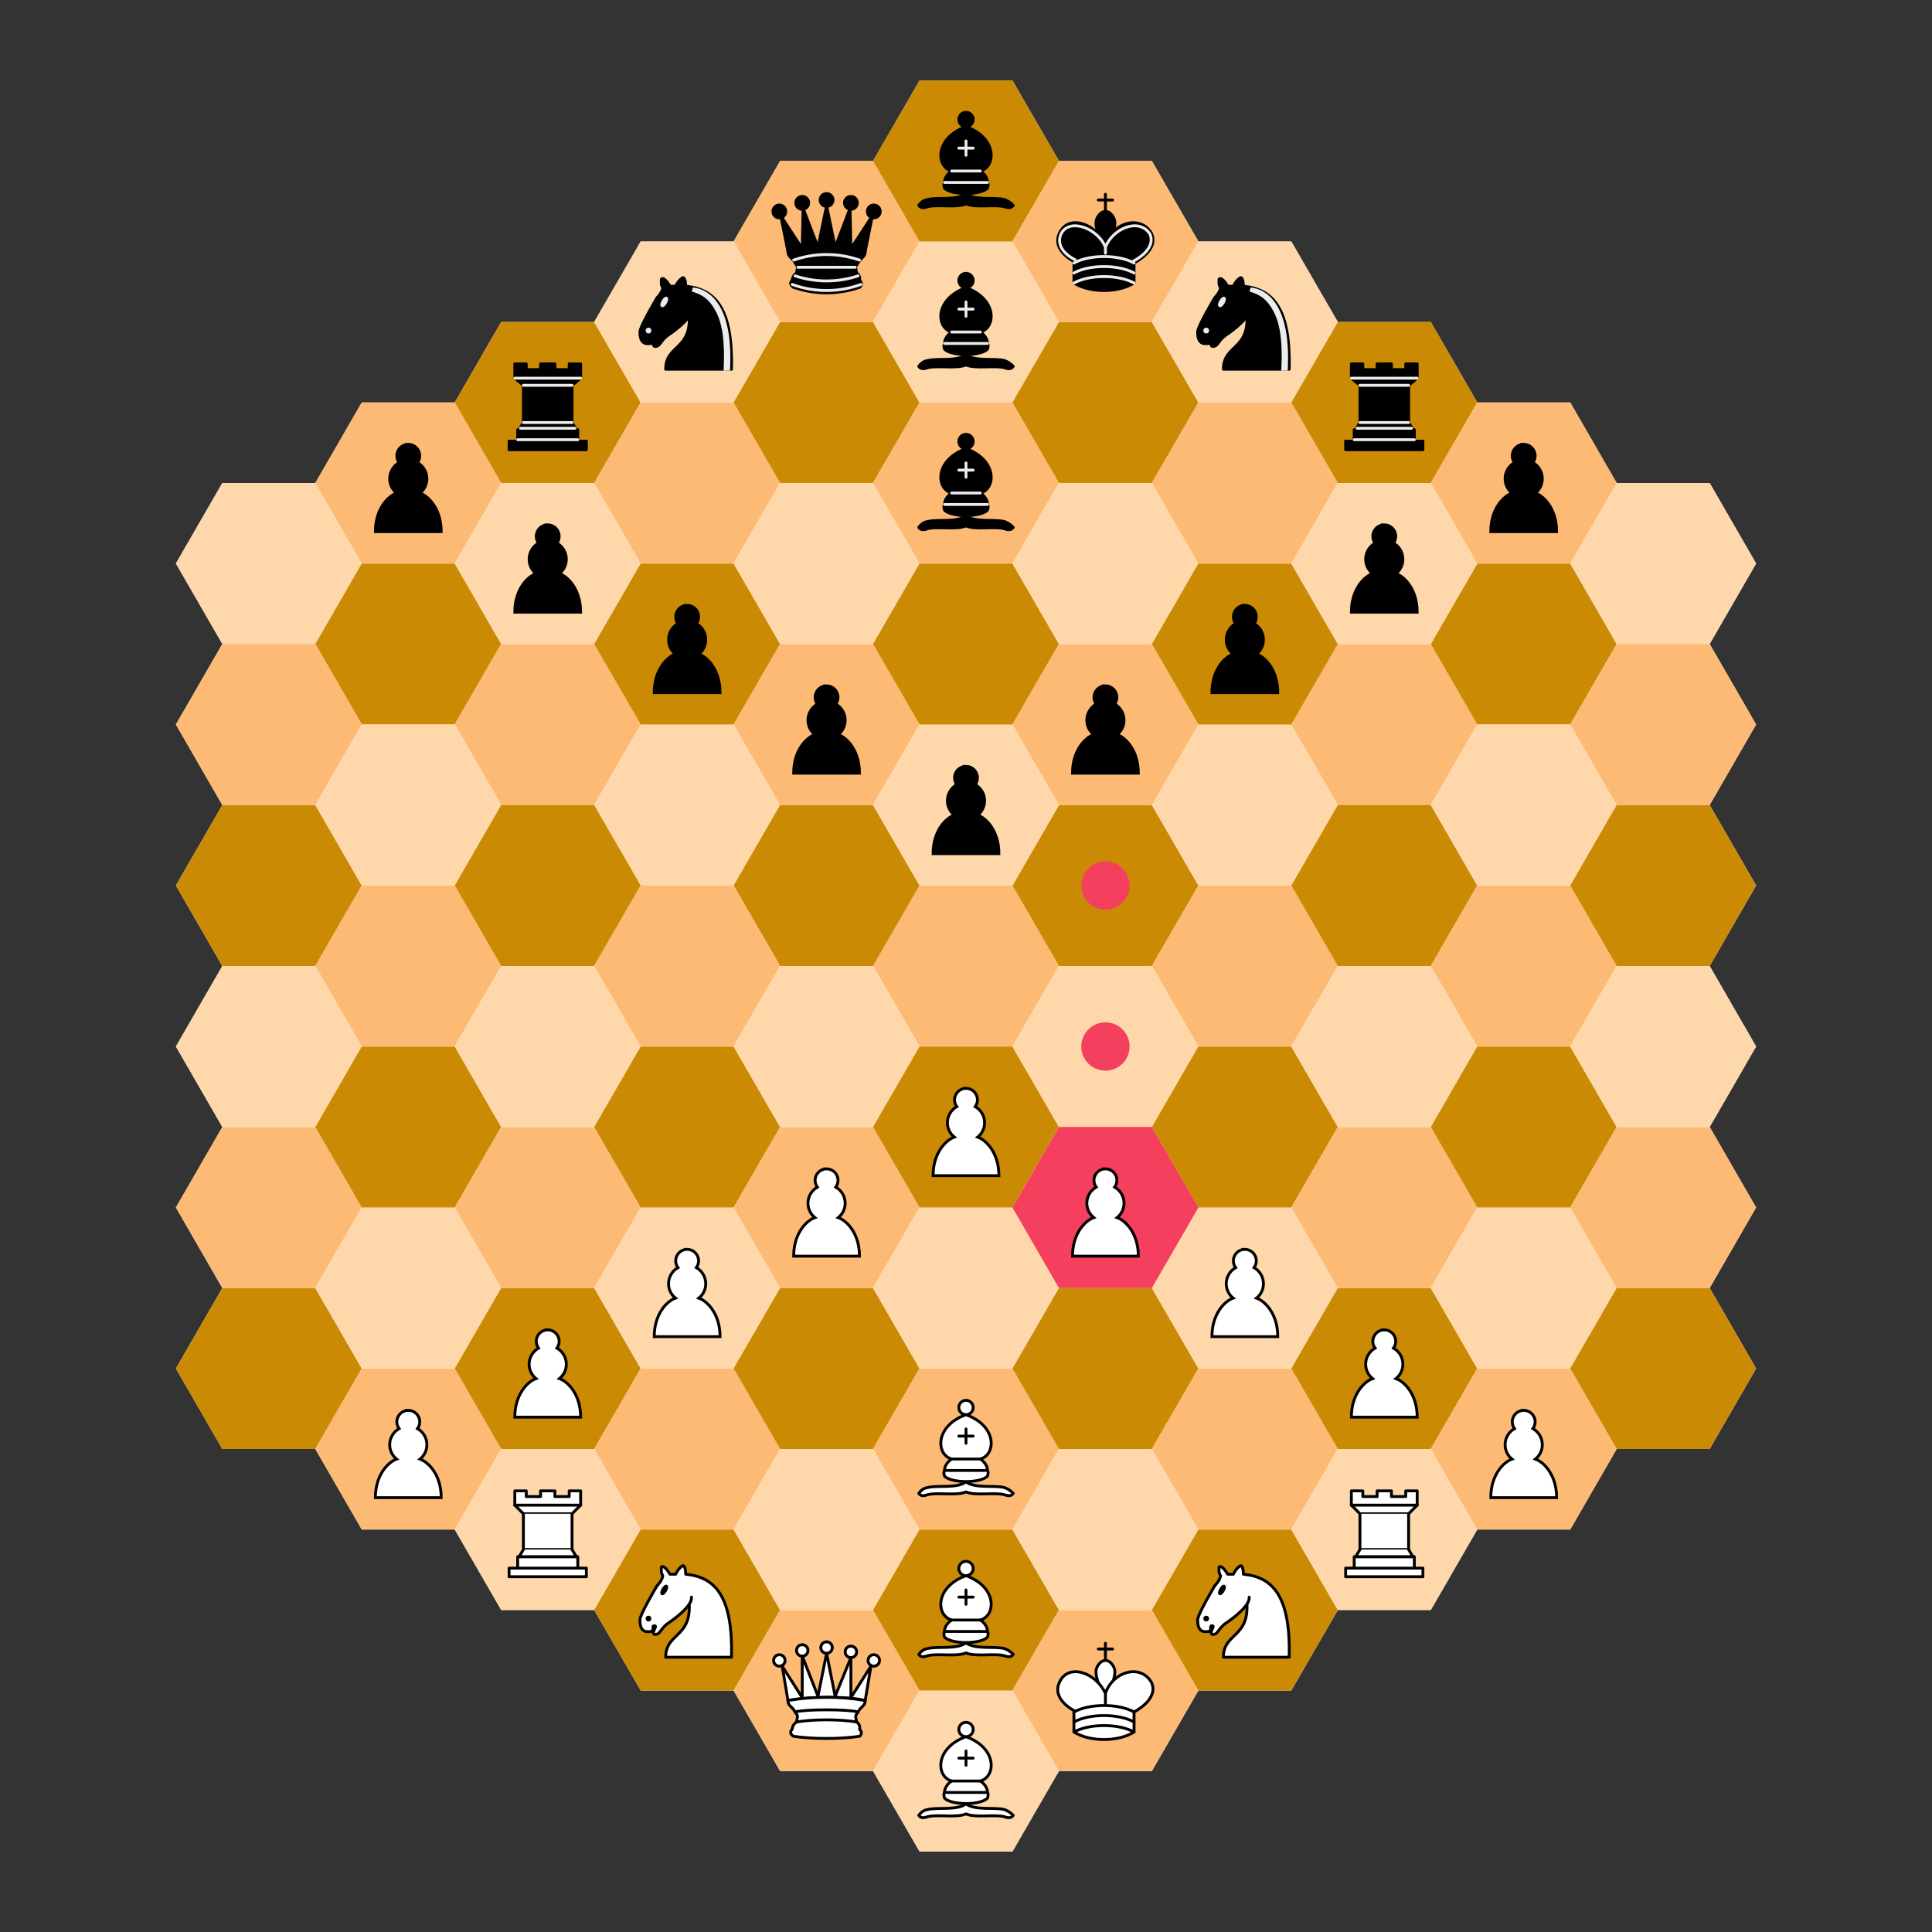 <svg data-hexboard="" viewBox="0 0 24 24" xmlns="http://www.w3.org/2000/svg">
  <rect x="0" y="0" width="24" height="24" fill="#333333" stroke="none"/>
  <g data-background="">
    <path
      d="M 11.423 1 L 12.577 1 13.155 2 13.155 2 14.309 2 14.887 3 14.887 3 16.041 3 16.619 4 16.619 4 17.774 4 18.351 5 18.351 5 19.506 5 20.083 6 20.083 6 21.238 6 21.815 7 21.238 8 21.238 8 21.815 9 21.238 10 21.238 10 21.815 11 21.238 12 21.238 12 21.815 13 21.238 14 21.238 14 21.815 15 21.238 16 21.238 16 21.815 17 21.238 18 20.083 18 19.506 19 18.351 19 17.774 18 18.351 19 17.774 20 16.619 20 16.619 20 16.041 21 14.887 21 14.887 21 14.309 22 13.155 22 13.155 22 12.577 23 11.423 23 10.845 22 9.691 22 9.113 21 9.113 21 7.959 21 7.381 20 7.381 20 6.226 20 5.649 19 5.649 19 4.494 19 3.917 18 3.917 18 2.762 18 2.185 17 2.762 16 2.762 16 2.185 15 2.762 14 2.762 14 2.185 13 2.762 12 2.762 12 2.185 11 2.762 10 2.762 10 2.185 9 2.762 8 2.762 8 2.185 7 2.762 6 3.917 6 4.494 5 5.649 5 5.649 5 6.226 4 7.381 4 7.381 4 7.959 3 9.113 3 9.113 3 9.691 2 10.845 2 Z"
      fill="#fff"
    ></path>
  </g>

  <g data-hexagons="">
    <path d="M 12.577 11 L 13.155 12 12.577 13 11.423 13 10.845 12 11.423 11 Z" fill="#fdba74"></path>
    <path d="M 3.917 6 L 4.494 7 3.917 8 2.762 8 2.185 7 2.762 6 Z" fill="#fed7aa"></path>
    <path d="M 5.649 7 L 6.226 8 5.649 9 4.494 9 3.917 8 4.494 7 Z" fill="#ca8a04"></path>
    <path d="M 7.381 8 L 7.959 9 7.381 10 6.226 10 5.649 9 6.226 8 Z" fill="#fdba74"></path>
    <path d="M 9.113 9 L 9.691 10 9.113 11 7.959 11 7.381 10 7.959 9 Z" fill="#fed7aa"></path>
    <path d="M 10.845 10 L 11.423 11 10.845 12 9.691 12 9.113 11 9.691 10 Z" fill="#ca8a04"></path>
    <path d="M 14.309 10 L 14.887 11 14.309 12 13.155 12 12.577 11 13.155 10 Z" fill="#ca8a04"></path>
    <path d="M 16.041 9 L 16.619 10 16.041 11 14.887 11 14.309 10 14.887 9 Z" fill="#fed7aa"></path>
    <path d="M 17.774 8 L 18.351 9 17.774 10 16.619 10 16.041 9 16.619 8 Z" fill="#fdba74"></path>
    <path d="M 19.506 7 L 20.083 8 19.506 9 18.351 9 17.774 8 18.351 7 Z" fill="#ca8a04"></path>
    <path d="M 21.238 6 L 21.815 7 21.238 8 20.083 8 19.506 7 20.083 6 Z" fill="#fed7aa"></path>
    <path d="M 3.917 16 L 4.494 17 3.917 18 2.762 18 2.185 17 2.762 16 Z" fill="#ca8a04"></path>
    <path d="M 3.917 14 L 4.494 15 3.917 16 2.762 16 2.185 15 2.762 14 Z" fill="#fdba74"></path>
    <path d="M 3.917 12 L 4.494 13 3.917 14 2.762 14 2.185 13 2.762 12 Z" fill="#fed7aa"></path>
    <path d="M 3.917 10 L 4.494 11 3.917 12 2.762 12 2.185 11 2.762 10 Z" fill="#ca8a04"></path>
    <path d="M 3.917 8 L 4.494 9 3.917 10 2.762 10 2.185 9 2.762 8 Z" fill="#fdba74"></path>
    <path d="M 5.649 17 L 6.226 18 5.649 19 4.494 19 3.917 18 4.494 17 Z" fill="#fdba74"></path>
    <path d="M 5.649 15 L 6.226 16 5.649 17 4.494 17 3.917 16 4.494 15 Z" fill="#fed7aa"></path>
    <path d="M 5.649 13 L 6.226 14 5.649 15 4.494 15 3.917 14 4.494 13 Z" fill="#ca8a04"></path>
    <path d="M 5.649 11 L 6.226 12 5.649 13 4.494 13 3.917 12 4.494 11 Z" fill="#fdba74"></path>
    <path d="M 5.649 9 L 6.226 10 5.649 11 4.494 11 3.917 10 4.494 9 Z" fill="#fed7aa"></path>
    <path d="M 5.649 5 L 6.226 6 5.649 7 4.494 7 3.917 6 4.494 5 Z" fill="#fdba74"></path>
    <path d="M 7.381 18 L 7.959 19 7.381 20 6.226 20 5.649 19 6.226 18 Z" fill="#fed7aa"></path>
    <path d="M 7.381 16 L 7.959 17 7.381 18 6.226 18 5.649 17 6.226 16 Z" fill="#ca8a04"></path>
    <path d="M 7.381 14 L 7.959 15 7.381 16 6.226 16 5.649 15 6.226 14 Z" fill="#fdba74"></path>
    <path d="M 7.381 12 L 7.959 13 7.381 14 6.226 14 5.649 13 6.226 12 Z" fill="#fed7aa"></path>
    <path d="M 7.381 10 L 7.959 11 7.381 12 6.226 12 5.649 11 6.226 10 Z" fill="#ca8a04"></path>
    <path d="M 7.381 6 L 7.959 7 7.381 8 6.226 8 5.649 7 6.226 6 Z" fill="#fed7aa"></path>
    <path d="M 7.381 4 L 7.959 5 7.381 6 6.226 6 5.649 5 6.226 4 Z" fill="#ca8a04"></path>
    <path d="M 9.113 19 L 9.691 20 9.113 21 7.959 21 7.381 20 7.959 19 Z" fill="#ca8a04"></path>
    <path d="M 9.113 17 L 9.691 18 9.113 19 7.959 19 7.381 18 7.959 17 Z" fill="#fdba74"></path>
    <path d="M 9.113 15 L 9.691 16 9.113 17 7.959 17 7.381 16 7.959 15 Z" fill="#fed7aa"></path>
    <path d="M 9.113 13 L 9.691 14 9.113 15 7.959 15 7.381 14 7.959 13 Z" fill="#ca8a04"></path>
    <path d="M 9.113 11 L 9.691 12 9.113 13 7.959 13 7.381 12 7.959 11 Z" fill="#fdba74"></path>
    <path d="M 9.113 7 L 9.691 8 9.113 9 7.959 9 7.381 8 7.959 7 Z" fill="#ca8a04"></path>
    <path d="M 9.113 5 L 9.691 6 9.113 7 7.959 7 7.381 6 7.959 5 Z" fill="#fdba74"></path>
    <path d="M 9.113 3 L 9.691 4 9.113 5 7.959 5 7.381 4 7.959 3 Z" fill="#fed7aa"></path>
    <path d="M 10.845 20 L 11.423 21 10.845 22 9.691 22 9.113 21 9.691 20 Z" fill="#fdba74"></path>
    <path d="M 10.845 18 L 11.423 19 10.845 20 9.691 20 9.113 19 9.691 18 Z" fill="#fed7aa"></path>
    <path d="M 10.845 16 L 11.423 17 10.845 18 9.691 18 9.113 17 9.691 16 Z" fill="#ca8a04"></path>
    <path d="M 10.845 14 L 11.423 15 10.845 16 9.691 16 9.113 15 9.691 14 Z" fill="#fdba74"></path>
    <path d="M 10.845 12 L 11.423 13 10.845 14 9.691 14 9.113 13 9.691 12 Z" fill="#fed7aa"></path>
    <path d="M 10.845 8 L 11.423 9 10.845 10 9.691 10 9.113 9 9.691 8 Z" fill="#fdba74"></path>
    <path d="M 10.845 6 L 11.423 7 10.845 8 9.691 8 9.113 7 9.691 6 Z" fill="#fed7aa"></path>
    <path d="M 10.845 4 L 11.423 5 10.845 6 9.691 6 9.113 5 9.691 4 Z" fill="#ca8a04"></path>
    <path d="M 10.845 2 L 11.423 3 10.845 4 9.691 4 9.113 3 9.691 2 Z" fill="#fdba74"></path>
    <path d="M 12.577 21 L 13.155 22 12.577 23 11.423 23 10.845 22 11.423 21 Z" fill="#fed7aa"></path>
    <path d="M 12.577 19 L 13.155 20 12.577 21 11.423 21 10.845 20 11.423 19 Z" fill="#ca8a04"></path>
    <path d="M 12.577 17 L 13.155 18 12.577 19 11.423 19 10.845 18 11.423 17 Z" fill="#fdba74"></path>
    <path d="M 12.577 15 L 13.155 16 12.577 17 11.423 17 10.845 16 11.423 15 Z" fill="#fed7aa"></path>
    <path d="M 12.577 13 L 13.155 14 12.577 15 11.423 15 10.845 14 11.423 13 Z" fill="#ca8a04"></path>
    <path d="M 12.577 9 L 13.155 10 12.577 11 11.423 11 10.845 10 11.423 9 Z" fill="#fed7aa"></path>
    <path d="M 12.577 7 L 13.155 8 12.577 9 11.423 9 10.845 8 11.423 7 Z" fill="#ca8a04"></path>
    <path d="M 12.577 5 L 13.155 6 12.577 7 11.423 7 10.845 6 11.423 5 Z" fill="#fdba74"></path>
    <path d="M 12.577 3 L 13.155 4 12.577 5 11.423 5 10.845 4 11.423 3 Z" fill="#fed7aa"></path>
    <path d="M 12.577 1 L 13.155 2 12.577 3 11.423 3 10.845 2 11.423 1 Z" fill="#ca8a04"></path>
    <path d="M 14.309 20 L 14.887 21 14.309 22 13.155 22 12.577 21 13.155 20 Z" fill="#fdba74"></path>
    <path d="M 14.309 18 L 14.887 19 14.309 20 13.155 20 12.577 19 13.155 18 Z" fill="#fed7aa"></path>
    <path d="M 14.309 16 L 14.887 17 14.309 18 13.155 18 12.577 17 13.155 16 Z" fill="#ca8a04"></path>
    <path d="M 14.309 14 L 14.887 15 14.309 16 13.155 16 12.577 15 13.155 14 Z" fill="#fdba74"></path>
    <path d="M 14.309 12 L 14.887 13 14.309 14 13.155 14 12.577 13 13.155 12 Z" fill="#fed7aa"></path>
    <path d="M 14.309 8 L 14.887 9 14.309 10 13.155 10 12.577 9 13.155 8 Z" fill="#fdba74"></path>
    <path d="M 14.309 6 L 14.887 7 14.309 8 13.155 8 12.577 7 13.155 6 Z" fill="#fed7aa"></path>
    <path d="M 14.309 4 L 14.887 5 14.309 6 13.155 6 12.577 5 13.155 4 Z" fill="#ca8a04"></path>
    <path d="M 14.309 2 L 14.887 3 14.309 4 13.155 4 12.577 3 13.155 2 Z" fill="#fdba74"></path>
    <path d="M 16.041 19 L 16.619 20 16.041 21 14.887 21 14.309 20 14.887 19 Z" fill="#ca8a04"></path>
    <path d="M 16.041 17 L 16.619 18 16.041 19 14.887 19 14.309 18 14.887 17 Z" fill="#fdba74"></path>
    <path d="M 16.041 15 L 16.619 16 16.041 17 14.887 17 14.309 16 14.887 15 Z" fill="#fed7aa"></path>
    <path d="M 16.041 13 L 16.619 14 16.041 15 14.887 15 14.309 14 14.887 13 Z" fill="#ca8a04"></path>
    <path d="M 16.041 11 L 16.619 12 16.041 13 14.887 13 14.309 12 14.887 11 Z" fill="#fdba74"></path>
    <path d="M 16.041 7 L 16.619 8 16.041 9 14.887 9 14.309 8 14.887 7 Z" fill="#ca8a04"></path>
    <path d="M 16.041 5 L 16.619 6 16.041 7 14.887 7 14.309 6 14.887 5 Z" fill="#fdba74"></path>
    <path d="M 16.041 3 L 16.619 4 16.041 5 14.887 5 14.309 4 14.887 3 Z" fill="#fed7aa"></path>
    <path d="M 17.774 18 L 18.351 19 17.774 20 16.619 20 16.041 19 16.619 18 Z" fill="#fed7aa"></path>
    <path d="M 17.774 16 L 18.351 17 17.774 18 16.619 18 16.041 17 16.619 16 Z" fill="#ca8a04"></path>
    <path d="M 17.774 14 L 18.351 15 17.774 16 16.619 16 16.041 15 16.619 14 Z" fill="#fdba74"></path>
    <path d="M 17.774 12 L 18.351 13 17.774 14 16.619 14 16.041 13 16.619 12 Z" fill="#fed7aa"></path>
    <path d="M 17.774 10 L 18.351 11 17.774 12 16.619 12 16.041 11 16.619 10 Z" fill="#ca8a04"></path>
    <path d="M 17.774 6 L 18.351 7 17.774 8 16.619 8 16.041 7 16.619 6 Z" fill="#fed7aa"></path>
    <path d="M 17.774 4 L 18.351 5 17.774 6 16.619 6 16.041 5 16.619 4 Z" fill="#ca8a04"></path>
    <path d="M 19.506 17 L 20.083 18 19.506 19 18.351 19 17.774 18 18.351 17 Z" fill="#fdba74"></path>
    <path d="M 19.506 15 L 20.083 16 19.506 17 18.351 17 17.774 16 18.351 15 Z" fill="#fed7aa"></path>
    <path d="M 19.506 13 L 20.083 14 19.506 15 18.351 15 17.774 14 18.351 13 Z" fill="#ca8a04"></path>
    <path d="M 19.506 11 L 20.083 12 19.506 13 18.351 13 17.774 12 18.351 11 Z" fill="#fdba74"></path>
    <path d="M 19.506 9 L 20.083 10 19.506 11 18.351 11 17.774 10 18.351 9 Z" fill="#fed7aa"></path>
    <path d="M 19.506 5 L 20.083 6 19.506 7 18.351 7 17.774 6 18.351 5 Z" fill="#fdba74"></path>
    <path d="M 21.238 16 L 21.815 17 21.238 18 20.083 18 19.506 17 20.083 16 Z" fill="#ca8a04"></path>
    <path d="M 21.238 14 L 21.815 15 21.238 16 20.083 16 19.506 15 20.083 14 Z" fill="#fdba74"></path>
    <path d="M 21.238 12 L 21.815 13 21.238 14 20.083 14 19.506 13 20.083 12 Z" fill="#fed7aa"></path>
    <path d="M 21.238 10 L 21.815 11 21.238 12 20.083 12 19.506 11 20.083 10 Z" fill="#ca8a04"></path>
    <path d="M 21.238 8 L 21.815 9 21.238 10 20.083 10 19.506 9 20.083 8 Z" fill="#fdba74"></path>
  </g>

  <g data-highlights="">
    <path d="M 14.309 14 L 14.887 15 14.309 16 13.155 16 12.577 15 13.155 14 Z" fill="#f43f5e"></path>
  </g>

  <g data-pieces="">
    <svg height="1.6" width="1.6" data-piece="b" viewBox="0 0 45 45" xmlns="http://www.w3.org/2000/svg" data-piece-position="f11" x="11.2" y="1.2">
      <g fill-rule="evenodd" fill="none" stroke-linecap="round" stroke-linejoin="round" stroke-width="1" stroke="#000">
        <g fill="#000" stroke-linecap="butt">
          <path d="M9 36c3.39-.97 10.11.43 13.5-2 3.39 2.43 10.11 1.03 13.5 2 0 0 1.65.54 3 2-.68.97-1.65.99-3 .5-3.39-.97-10.11.46-13.5-1-3.39 1.46-10.11.03-13.5 1-1.354.49-2.323.47-3-.5 1.354-1.94 3-2 3-2z"></path>
          <path d="M15 32c2.5 2.5 12.5 2.5 15 0 .5-1.5 0-2 0-2 0-2.5-2.5-4-2.5-4 5.5-1.5 6-11.5-5-15.5-11 4-10.5 14-5 15.5 0 0-2.5 1.5-2.5 4 0 0-.5.5 0 2z"></path>
          <path d="M25 8a2.5 2.5 0 1 1-5 0 2.5 2.5 0 1 1 5 0z"></path>
        </g>
        <path d="M17.5 26h10M15 30h15m-7.5-14.5v5M20 18h5" stroke="#ececec" stroke-linejoin="miter"></path>
      </g>
    </svg>
    <svg height="1.6" width="1.6" data-piece="q" viewBox="0 0 45 45" xmlns="http://www.w3.org/2000/svg" data-piece-position="e10" x="9.468" y="2.2">
      <g fill-rule="evenodd" stroke-linecap="round" stroke-linejoin="round" stroke-width="1" stroke="#000">
        <g stroke="none">
          <circle cx="6" cy="12" r="2.75"></circle>
          <circle cx="14" cy="9" r="2.75"></circle>
          <circle cx="22.5" cy="8" r="2.75"></circle>
          <circle cx="31" cy="9" r="2.75"></circle>
          <circle cx="39" cy="12" r="2.75"></circle>
        </g>
        <path d="M9 26c8.5-1.5 21-1.5 27 0l2.5-12.5L31 25l-.3-14.1-5.2 13.6-3-14.5-3 14.5-5.2-13.6L14 25 6.5 13.5 9 26z" stroke-linecap="butt"></path>
        <path d="M9 26c0 2 1.5 2 2.5 4 1 1.5 1 1 .5 3.5-1.5 1-1.5 2.5-1.5 2.5-1.5 1.5.5 2.5.5 2.5 6.5 1 16.5 1 23 0 0 0 1.5-1 0-2.5 0 0 .5-1.5-1-2.5-.5-2.5-.5-2 .5-3.5 1-2 2.5-2 2.5-4-8.5-1.5-18.5-1.5-27 0z" stroke-linecap="butt"></path>
        <path d="M11 38.5a35 35 1 0 0 23 0" fill="none" stroke-linecap="butt"></path>
        <path d="M11 29a35 35 1 0 1 23 0m-21.5 2.5h20m-21 3a35 35 1 0 0 22 0m-23 3a35 35 1 0 0 24 0" fill="none" stroke="#ececec"></path>
      </g>
    </svg>
    <svg height="1.6" width="1.6" data-piece="b" viewBox="0 0 45 45" xmlns="http://www.w3.org/2000/svg" data-piece-position="f10" x="11.2" y="3.2">
      <g fill-rule="evenodd" fill="none" stroke-linecap="round" stroke-linejoin="round" stroke-width="1" stroke="#000">
        <g fill="#000" stroke-linecap="butt">
          <path d="M9 36c3.39-.97 10.11.43 13.5-2 3.39 2.43 10.11 1.03 13.5 2 0 0 1.65.54 3 2-.68.97-1.65.99-3 .5-3.39-.97-10.11.46-13.5-1-3.39 1.46-10.11.03-13.5 1-1.354.49-2.323.47-3-.5 1.354-1.94 3-2 3-2z"></path>
          <path d="M15 32c2.5 2.5 12.5 2.5 15 0 .5-1.5 0-2 0-2 0-2.5-2.5-4-2.5-4 5.5-1.5 6-11.5-5-15.5-11 4-10.5 14-5 15.5 0 0-2.5 1.5-2.5 4 0 0-.5.5 0 2z"></path>
          <path d="M25 8a2.5 2.5 0 1 1-5 0 2.5 2.5 0 1 1 5 0z"></path>
        </g>
        <path d="M17.5 26h10M15 30h15m-7.5-14.5v5M20 18h5" stroke="#ececec" stroke-linejoin="miter"></path>
      </g>
    </svg>
    <svg height="1.6" width="1.6" data-piece="k" viewBox="0 0 45 45" xmlns="http://www.w3.org/2000/svg" data-piece-position="g10" x="12.932" y="2.2">
      <g fill-rule="evenodd" fill="none" stroke-linecap="round" stroke-linejoin="round" stroke-width="1" stroke="#000">
        <path d="M22.5 11.63V6" stroke-linejoin="miter"></path>
        <path d="M22.5 25s4.5-7.5 3-10.5c0 0-1-2.5-3-2.5s-3 2.5-3 2.5c-1.5 3 3 10.5 3 10.5" fill="#000" stroke-linecap="butt" stroke-linejoin="miter"></path>
        <path d="M11.5 37c5.5 3.5 15.5 3.5 21 0v-7s9-4.5 6-10.5c-4-6.5-13.5-3.5-16 4V27v-3.5c-3.5-7.5-13-10.5-16-4-3 6 5 10 5 10V37z" fill="#000"></path>
        <path d="M20 8h5" stroke-linejoin="miter"></path>
        <path d="M32 29.5s8.5-4 6.03-9.65C34.15 14 25 18 22.5 24.5l.01 2.1-.01-2.1C20 18 9.906 14 6.997 19.85c-2.497 5.65 4.853 9 4.853 9" stroke="#ececec"></path>
        <path d="M11.5 30c5.5-3 15.5-3 21 0m-21 3.5c5.5-3 15.5-3 21 0m-21 3.5c5.5-3 15.5-3 21 0" stroke="#ececec"></path>
      </g>
    </svg>
    <svg height="1.6" width="1.6" data-piece="n" viewBox="0 0 45 45" xmlns="http://www.w3.org/2000/svg" data-piece-position="d9" x="7.736" y="3.2">
      <g fill-rule="evenodd" fill="none" stroke-linecap="round" stroke-linejoin="round" stroke-width="1" stroke="#000">
        <path d="M22 10c10.5 1 16.5 8 16 29H15c0-9 10-6.5 8-21" fill="#000"></path>
        <path d="M24 18c.38 2.91-5.55 7.37-8 9-3 2-2.82 4.34-5 4-1.042-.94 1.41-3.04 0-3-1 0 .19 1.23-1 2-1 0-4.003 1-4-4 0-2 6-12 6-12s1.89-1.9 2-3.5c-.73-.994-.5-2-.5-3 1-1 3 2.5 3 2.5h2s.78-1.992 2.5-3c1 0 1 3 1 3" fill="#000"></path>
        <path d="M9.5 25.5a.5.5 0 1 1-1 0 .5.5 0 1 1 1 0zm5.433-9.75a.5 1.5 30 1 1-.866-.5.5 1.5 30 1 1 .866.5z" fill="#ececec" stroke="#ececec"></path>
        <path d="M24.55 10.4l-.45 1.45.5.15c3.15 1 5.65 2.49 7.9 6.75S35.75 29.06 35.25 39l-.05.5h2.25l.05-.5c.5-10.06-.88-16.85-3.25-21.34-2.37-4.49-5.79-6.64-9.19-7.16l-.51-.1z" fill="#ececec" stroke="none"></path>
      </g>
    </svg>
    <svg height="1.6" width="1.6" data-piece="b" viewBox="0 0 45 45" xmlns="http://www.w3.org/2000/svg" data-piece-position="f9" x="11.2" y="5.2">
      <g fill-rule="evenodd" fill="none" stroke-linecap="round" stroke-linejoin="round" stroke-width="1" stroke="#000">
        <g fill="#000" stroke-linecap="butt">
          <path d="M9 36c3.39-.97 10.11.43 13.5-2 3.39 2.43 10.11 1.03 13.5 2 0 0 1.65.54 3 2-.68.97-1.65.99-3 .5-3.39-.97-10.11.46-13.5-1-3.39 1.46-10.11.03-13.5 1-1.354.49-2.323.47-3-.5 1.354-1.94 3-2 3-2z"></path>
          <path d="M15 32c2.5 2.5 12.5 2.5 15 0 .5-1.5 0-2 0-2 0-2.5-2.5-4-2.5-4 5.5-1.5 6-11.5-5-15.5-11 4-10.5 14-5 15.5 0 0-2.5 1.5-2.5 4 0 0-.5.5 0 2z"></path>
          <path d="M25 8a2.5 2.5 0 1 1-5 0 2.5 2.5 0 1 1 5 0z"></path>
        </g>
        <path d="M17.5 26h10M15 30h15m-7.5-14.5v5M20 18h5" stroke="#ececec" stroke-linejoin="miter"></path>
      </g>
    </svg>
    <svg height="1.6" width="1.6" data-piece="n" viewBox="0 0 45 45" xmlns="http://www.w3.org/2000/svg" data-piece-position="h9" x="14.664" y="3.2">
      <g fill-rule="evenodd" fill="none" stroke-linecap="round" stroke-linejoin="round" stroke-width="1" stroke="#000">
        <path d="M22 10c10.5 1 16.5 8 16 29H15c0-9 10-6.5 8-21" fill="#000"></path>
        <path d="M24 18c.38 2.91-5.55 7.37-8 9-3 2-2.82 4.34-5 4-1.042-.94 1.41-3.04 0-3-1 0 .19 1.23-1 2-1 0-4.003 1-4-4 0-2 6-12 6-12s1.89-1.9 2-3.5c-.73-.994-.5-2-.5-3 1-1 3 2.5 3 2.5h2s.78-1.992 2.5-3c1 0 1 3 1 3" fill="#000"></path>
        <path d="M9.5 25.5a.5.5 0 1 1-1 0 .5.5 0 1 1 1 0zm5.433-9.75a.5 1.5 30 1 1-.866-.5.5 1.5 30 1 1 .866.5z" fill="#ececec" stroke="#ececec"></path>
        <path d="M24.55 10.4l-.45 1.45.5.15c3.15 1 5.65 2.49 7.9 6.75S35.75 29.06 35.25 39l-.05.5h2.25l.05-.5c.5-10.06-.88-16.85-3.25-21.34-2.37-4.49-5.79-6.64-9.19-7.16l-.51-.1z" fill="#ececec" stroke="none"></path>
      </g>
    </svg>
    <svg height="1.6" width="1.6" data-piece="r" viewBox="0 0 45 45" xmlns="http://www.w3.org/2000/svg" data-piece-position="c8" x="6.004" y="4.2">
      <g fill-rule="evenodd" stroke-linecap="round" stroke-linejoin="round" stroke-width="1" stroke="#000">
        <path d="M9 39h27v-3H9v3zm3.5-7l1.5-2.5h17l1.5 2.5h-20zm-.5 4v-4h21v4H12z" stroke-linecap="butt"></path>
        <path d="M14 29.5v-13h17v13H14z" stroke-linecap="butt" stroke-linejoin="miter"></path>
        <path d="M14 16.5L11 14h23l-3 2.5H14zM11 14V9h4v2h5V9h5v2h5V9h4v5H11z" stroke-linecap="butt"></path>
        <path d="M12 35.5h21m-20-4h19m-18-2h17m-17-13h17M11 14h23" fill="none" stroke="#ececec" stroke-width="1" stroke-linejoin="miter"></path>
      </g>
    </svg>
    <svg height="1.6" width="1.6" data-piece="r" viewBox="0 0 45 45" xmlns="http://www.w3.org/2000/svg" data-piece-position="i8" x="16.396" y="4.2">
      <g fill-rule="evenodd" stroke-linecap="round" stroke-linejoin="round" stroke-width="1" stroke="#000">
        <path d="M9 39h27v-3H9v3zm3.5-7l1.5-2.5h17l1.5 2.5h-20zm-.5 4v-4h21v4H12z" stroke-linecap="butt"></path>
        <path d="M14 29.5v-13h17v13H14z" stroke-linecap="butt" stroke-linejoin="miter"></path>
        <path d="M14 16.5L11 14h23l-3 2.5H14zM11 14V9h4v2h5V9h5v2h5V9h4v5H11z" stroke-linecap="butt"></path>
        <path d="M12 35.5h21m-20-4h19m-18-2h17m-17-13h17M11 14h23" fill="none" stroke="#ececec" stroke-width="1" stroke-linejoin="miter"></path>
      </g>
    </svg>
    <svg height="1.6" width="1.6" data-piece="p" viewBox="0 0 45 45" xmlns="http://www.w3.org/2000/svg" data-piece-position="b7" x="4.272" y="5.2">
      <path
        d="M22.5 9c-2.21 0-4 1.79-4 4 0 .89.29 1.71.78 2.38C17.33 16.5 16 18.59 16 21c0 2.03.94 3.84 2.41 5.03-3 1.06-7.41 5.55-7.41 13.47h23c0-7.92-4.41-12.41-7.41-13.47 1.47-1.19 2.41-3 2.41-5.03 0-2.41-1.33-4.5-3.28-5.62.49-.67.78-1.49.78-2.38 0-2.21-1.79-4-4-4z"
        stroke-linecap="round"
        stroke-width="1"
        stroke="#000"
      ></path>
    </svg>
    <svg height="1.6" width="1.6" data-piece="p" viewBox="0 0 45 45" xmlns="http://www.w3.org/2000/svg" data-piece-position="c7" x="6.004" y="6.2">
      <path
        d="M22.5 9c-2.21 0-4 1.79-4 4 0 .89.29 1.71.78 2.38C17.33 16.5 16 18.59 16 21c0 2.03.94 3.84 2.41 5.03-3 1.06-7.41 5.55-7.41 13.47h23c0-7.92-4.41-12.41-7.41-13.47 1.47-1.19 2.41-3 2.41-5.03 0-2.41-1.33-4.5-3.28-5.62.49-.67.78-1.49.78-2.38 0-2.21-1.79-4-4-4z"
        stroke-linecap="round"
        stroke-width="1"
        stroke="#000"
      ></path>
    </svg>
    <svg height="1.6" width="1.6" data-piece="p" viewBox="0 0 45 45" xmlns="http://www.w3.org/2000/svg" data-piece-position="d7" x="7.736" y="7.2">
      <path
        d="M22.5 9c-2.21 0-4 1.79-4 4 0 .89.29 1.71.78 2.38C17.33 16.5 16 18.59 16 21c0 2.03.94 3.84 2.41 5.03-3 1.06-7.41 5.55-7.41 13.47h23c0-7.92-4.41-12.41-7.41-13.47 1.47-1.19 2.41-3 2.41-5.03 0-2.41-1.33-4.5-3.28-5.62.49-.67.78-1.49.78-2.38 0-2.21-1.79-4-4-4z"
        stroke-linecap="round"
        stroke-width="1"
        stroke="#000"
      ></path>
    </svg>
    <svg height="1.6" width="1.6" data-piece="p" viewBox="0 0 45 45" xmlns="http://www.w3.org/2000/svg" data-piece-position="e7" x="9.468" y="8.2">
      <path
        d="M22.5 9c-2.21 0-4 1.79-4 4 0 .89.29 1.71.78 2.38C17.33 16.5 16 18.59 16 21c0 2.03.94 3.84 2.41 5.03-3 1.06-7.41 5.55-7.41 13.47h23c0-7.92-4.41-12.41-7.41-13.47 1.47-1.19 2.41-3 2.41-5.03 0-2.41-1.33-4.5-3.28-5.62.49-.67.78-1.49.78-2.38 0-2.21-1.79-4-4-4z"
        stroke-linecap="round"
        stroke-width="1"
        stroke="#000"
      ></path>
    </svg>
    <svg height="1.6" width="1.6" data-piece="p" viewBox="0 0 45 45" xmlns="http://www.w3.org/2000/svg" data-piece-position="f7" x="11.2" y="9.2">
      <path
        d="M22.5 9c-2.21 0-4 1.79-4 4 0 .89.29 1.71.78 2.38C17.33 16.5 16 18.59 16 21c0 2.03.94 3.84 2.41 5.03-3 1.06-7.41 5.55-7.41 13.47h23c0-7.92-4.41-12.41-7.41-13.47 1.47-1.19 2.41-3 2.41-5.03 0-2.41-1.33-4.5-3.28-5.62.49-.67.78-1.49.78-2.38 0-2.21-1.79-4-4-4z"
        stroke-linecap="round"
        stroke-width="1"
        stroke="#000"
      ></path>
    </svg>
    <svg height="1.6" width="1.6" data-piece="p" viewBox="0 0 45 45" xmlns="http://www.w3.org/2000/svg" data-piece-position="g7" x="12.932" y="8.2">
      <path
        d="M22.5 9c-2.21 0-4 1.79-4 4 0 .89.29 1.71.78 2.38C17.33 16.5 16 18.59 16 21c0 2.03.94 3.84 2.41 5.03-3 1.06-7.41 5.55-7.41 13.47h23c0-7.92-4.41-12.41-7.41-13.47 1.47-1.19 2.41-3 2.41-5.03 0-2.41-1.33-4.5-3.28-5.62.49-.67.78-1.49.78-2.38 0-2.21-1.79-4-4-4z"
        stroke-linecap="round"
        stroke-width="1"
        stroke="#000"
      ></path>
    </svg>
    <svg height="1.6" width="1.6" data-piece="p" viewBox="0 0 45 45" xmlns="http://www.w3.org/2000/svg" data-piece-position="h7" x="14.664" y="7.2">
      <path
        d="M22.5 9c-2.21 0-4 1.79-4 4 0 .89.29 1.71.78 2.38C17.33 16.5 16 18.59 16 21c0 2.03.94 3.84 2.41 5.03-3 1.06-7.41 5.55-7.41 13.47h23c0-7.92-4.41-12.41-7.41-13.47 1.47-1.19 2.41-3 2.41-5.03 0-2.41-1.33-4.5-3.28-5.62.49-.67.78-1.49.78-2.38 0-2.21-1.79-4-4-4z"
        stroke-linecap="round"
        stroke-width="1"
        stroke="#000"
      ></path>
    </svg>
    <svg height="1.6" width="1.6" data-piece="p" viewBox="0 0 45 45" xmlns="http://www.w3.org/2000/svg" data-piece-position="i7" x="16.396" y="6.2">
      <path
        d="M22.5 9c-2.21 0-4 1.79-4 4 0 .89.29 1.71.78 2.38C17.33 16.5 16 18.59 16 21c0 2.03.94 3.84 2.41 5.03-3 1.06-7.41 5.55-7.41 13.47h23c0-7.92-4.41-12.41-7.41-13.47 1.47-1.19 2.41-3 2.41-5.03 0-2.41-1.33-4.5-3.28-5.62.49-.67.78-1.49.78-2.38 0-2.21-1.79-4-4-4z"
        stroke-linecap="round"
        stroke-width="1"
        stroke="#000"
      ></path>
    </svg>
    <svg height="1.6" width="1.6" data-piece="p" viewBox="0 0 45 45" xmlns="http://www.w3.org/2000/svg" data-piece-position="k7" x="18.128" y="5.2">
      <path
        d="M22.5 9c-2.21 0-4 1.79-4 4 0 .89.29 1.71.78 2.38C17.33 16.5 16 18.59 16 21c0 2.03.94 3.84 2.41 5.03-3 1.06-7.41 5.55-7.41 13.47h23c0-7.92-4.41-12.41-7.41-13.47 1.47-1.19 2.41-3 2.41-5.03 0-2.41-1.33-4.5-3.28-5.62.49-.67.78-1.49.78-2.38 0-2.21-1.79-4-4-4z"
        stroke-linecap="round"
        stroke-width="1"
        stroke="#000"
      ></path>
    </svg>
    <svg height="1.6" width="1.6" data-piece="P" viewBox="0 0 45 45" xmlns="http://www.w3.org/2000/svg" data-piece-position="f5" x="11.2" y="13.2">
      <path
        d="M22.5 9c-2.21 0-4 1.79-4 4 0 .89.29 1.71.78 2.38C17.33 16.5 16 18.59 16 21c0 2.03.94 3.84 2.41 5.03-3 1.06-7.41 5.55-7.41 13.47h23c0-7.92-4.41-12.41-7.41-13.47 1.47-1.19 2.41-3 2.41-5.03 0-2.41-1.33-4.5-3.28-5.62.49-.67.78-1.49.78-2.38 0-2.21-1.79-4-4-4z"
        fill="#fff"
        stroke-linecap="round"
        stroke-width="1"
        stroke="#000"
      ></path>
    </svg>
    <svg height="1.6" width="1.6" data-piece="P" viewBox="0 0 45 45" xmlns="http://www.w3.org/2000/svg" data-piece-position="e4" x="9.468" y="14.2">
      <path
        d="M22.5 9c-2.21 0-4 1.79-4 4 0 .89.29 1.71.78 2.38C17.33 16.5 16 18.59 16 21c0 2.03.94 3.84 2.41 5.03-3 1.06-7.41 5.55-7.41 13.47h23c0-7.92-4.41-12.41-7.41-13.47 1.47-1.19 2.41-3 2.41-5.03 0-2.41-1.33-4.5-3.28-5.62.49-.67.78-1.49.78-2.38 0-2.21-1.79-4-4-4z"
        fill="#fff"
        stroke-linecap="round"
        stroke-width="1"
        stroke="#000"
      ></path>
    </svg>
    <svg height="1.6" width="1.6" data-piece="P" viewBox="0 0 45 45" xmlns="http://www.w3.org/2000/svg" data-piece-position="g4" x="12.932" y="14.2">
      <path
        d="M22.5 9c-2.21 0-4 1.79-4 4 0 .89.29 1.71.78 2.38C17.33 16.5 16 18.59 16 21c0 2.03.94 3.84 2.41 5.03-3 1.06-7.41 5.55-7.41 13.47h23c0-7.92-4.41-12.41-7.41-13.47 1.47-1.19 2.41-3 2.41-5.03 0-2.41-1.33-4.5-3.28-5.62.49-.67.78-1.49.78-2.38 0-2.21-1.79-4-4-4z"
        fill="#fff"
        stroke-linecap="round"
        stroke-width="1"
        stroke="#000"
      ></path>
    </svg>
    <svg height="1.6" width="1.6" data-piece="P" viewBox="0 0 45 45" xmlns="http://www.w3.org/2000/svg" data-piece-position="d3" x="7.736" y="15.2">
      <path
        d="M22.5 9c-2.21 0-4 1.79-4 4 0 .89.29 1.71.78 2.38C17.33 16.5 16 18.59 16 21c0 2.03.94 3.84 2.41 5.03-3 1.06-7.41 5.55-7.41 13.47h23c0-7.92-4.41-12.41-7.41-13.47 1.47-1.19 2.41-3 2.41-5.03 0-2.41-1.33-4.5-3.28-5.62.49-.67.78-1.49.78-2.38 0-2.21-1.79-4-4-4z"
        fill="#fff"
        stroke-linecap="round"
        stroke-width="1"
        stroke="#000"
      ></path>
    </svg>
    <svg height="1.6" width="1.6" data-piece="B" viewBox="0 0 45 45" xmlns="http://www.w3.org/2000/svg" data-piece-position="f3" x="11.2" y="17.2">
      <g fill-rule="evenodd" fill="none" stroke-linecap="round" stroke-linejoin="round" stroke-width="1" stroke="#000">
        <g fill="#fff" stroke-linecap="butt">
          <path d="M9 36c3.39-.97 10.11.43 13.5-2 3.39 2.43 10.11 1.03 13.5 2 0 0 1.65.54 3 2-.68.97-1.65.99-3 .5-3.39-.97-10.11.46-13.5-1-3.39 1.46-10.11.03-13.5 1-1.354.49-2.323.47-3-.5 1.354-1.94 3-2 3-2z"></path>
          <path d="M15 32c2.5 2.5 12.5 2.5 15 0 .5-1.5 0-2 0-2 0-2.5-2.5-4-2.5-4 5.5-1.5 6-11.5-5-15.5-11 4-10.5 14-5 15.5 0 0-2.5 1.5-2.5 4 0 0-.5.5 0 2z"></path>
          <path d="M25 8a2.5 2.5 0 1 1-5 0 2.5 2.5 0 1 1 5 0z"></path>
        </g>
        <path d="M17.5 26h10M15 30h15m-7.5-14.5v5M20 18h5" stroke-linejoin="miter"></path>
      </g>
    </svg>
    <svg height="1.6" width="1.6" data-piece="P" viewBox="0 0 45 45" xmlns="http://www.w3.org/2000/svg" data-piece-position="h3" x="14.664" y="15.2">
      <path
        d="M22.5 9c-2.21 0-4 1.79-4 4 0 .89.29 1.71.78 2.38C17.33 16.5 16 18.59 16 21c0 2.03.94 3.84 2.41 5.03-3 1.06-7.41 5.55-7.41 13.47h23c0-7.92-4.41-12.41-7.41-13.47 1.47-1.19 2.41-3 2.41-5.03 0-2.41-1.33-4.5-3.28-5.62.49-.67.78-1.49.78-2.38 0-2.21-1.79-4-4-4z"
        fill="#fff"
        stroke-linecap="round"
        stroke-width="1"
        stroke="#000"
      ></path>
    </svg>
    <svg height="1.6" width="1.6" data-piece="P" viewBox="0 0 45 45" xmlns="http://www.w3.org/2000/svg" data-piece-position="c2" x="6.004" y="16.2">
      <path
        d="M22.5 9c-2.21 0-4 1.79-4 4 0 .89.29 1.71.78 2.38C17.33 16.5 16 18.59 16 21c0 2.03.94 3.84 2.41 5.03-3 1.06-7.41 5.55-7.41 13.47h23c0-7.92-4.41-12.41-7.41-13.47 1.47-1.19 2.41-3 2.41-5.03 0-2.41-1.33-4.5-3.28-5.62.49-.67.78-1.49.78-2.38 0-2.21-1.79-4-4-4z"
        fill="#fff"
        stroke-linecap="round"
        stroke-width="1"
        stroke="#000"
      ></path>
    </svg>
    <svg height="1.6" width="1.6" data-piece="B" viewBox="0 0 45 45" xmlns="http://www.w3.org/2000/svg" data-piece-position="f2" x="11.2" y="19.2">
      <g fill-rule="evenodd" fill="none" stroke-linecap="round" stroke-linejoin="round" stroke-width="1" stroke="#000">
        <g fill="#fff" stroke-linecap="butt">
          <path d="M9 36c3.39-.97 10.11.43 13.5-2 3.39 2.43 10.11 1.03 13.5 2 0 0 1.65.54 3 2-.68.97-1.65.99-3 .5-3.39-.97-10.11.46-13.5-1-3.39 1.46-10.11.03-13.5 1-1.354.49-2.323.47-3-.5 1.354-1.94 3-2 3-2z"></path>
          <path d="M15 32c2.5 2.5 12.5 2.5 15 0 .5-1.5 0-2 0-2 0-2.5-2.5-4-2.5-4 5.5-1.5 6-11.5-5-15.5-11 4-10.5 14-5 15.5 0 0-2.5 1.5-2.5 4 0 0-.5.5 0 2z"></path>
          <path d="M25 8a2.5 2.5 0 1 1-5 0 2.5 2.5 0 1 1 5 0z"></path>
        </g>
        <path d="M17.5 26h10M15 30h15m-7.5-14.5v5M20 18h5" stroke-linejoin="miter"></path>
      </g>
    </svg>
    <svg height="1.6" width="1.6" data-piece="P" viewBox="0 0 45 45" xmlns="http://www.w3.org/2000/svg" data-piece-position="i2" x="16.396" y="16.2">
      <path
        d="M22.5 9c-2.21 0-4 1.79-4 4 0 .89.29 1.71.78 2.38C17.33 16.5 16 18.59 16 21c0 2.03.94 3.84 2.41 5.03-3 1.06-7.41 5.55-7.41 13.47h23c0-7.92-4.41-12.41-7.41-13.47 1.47-1.19 2.41-3 2.41-5.03 0-2.41-1.33-4.5-3.28-5.62.49-.67.78-1.49.78-2.38 0-2.21-1.79-4-4-4z"
        fill="#fff"
        stroke-linecap="round"
        stroke-width="1"
        stroke="#000"
      ></path>
    </svg>
    <svg height="1.6" width="1.6" data-piece="P" viewBox="0 0 45 45" xmlns="http://www.w3.org/2000/svg" data-piece-position="b1" x="4.272" y="17.2">
      <path
        d="M22.5 9c-2.21 0-4 1.79-4 4 0 .89.29 1.71.78 2.38C17.33 16.5 16 18.59 16 21c0 2.03.94 3.84 2.41 5.03-3 1.06-7.41 5.55-7.41 13.47h23c0-7.92-4.41-12.41-7.41-13.47 1.47-1.19 2.41-3 2.41-5.03 0-2.41-1.33-4.5-3.28-5.62.49-.67.78-1.49.78-2.38 0-2.21-1.79-4-4-4z"
        fill="#fff"
        stroke-linecap="round"
        stroke-width="1"
        stroke="#000"
      ></path>
    </svg>
    <svg height="1.6" width="1.6" data-piece="R" viewBox="0 0 45 45" xmlns="http://www.w3.org/2000/svg" data-piece-position="c1" x="6.004" y="18.2">
      <g fill-rule="evenodd" fill="#fff" stroke-linecap="round" stroke-linejoin="round" stroke-width="1" stroke="#000">
        <path d="M9 39h27v-3H9v3zm3-3v-4h21v4H12zm-1-22V9h4v2h5V9h5v2h5V9h4v5" stroke-linecap="butt"></path>
        <path d="M34 14l-3 3H14l-3-3"></path>
        <path d="M31 17v12.5H14V17" stroke-linecap="butt" stroke-linejoin="miter"></path>
        <path d="M31 29.5l1.5 2.5h-20l1.5-2.5"></path>
        <path d="M11 14h23" fill="none" stroke-linejoin="miter"></path>
      </g>
    </svg>
    <svg height="1.6" width="1.6" data-piece="N" viewBox="0 0 45 45" xmlns="http://www.w3.org/2000/svg" data-piece-position="d1" x="7.736" y="19.2">
      <g fill-rule="evenodd" fill="none" stroke-linecap="round" stroke-linejoin="round" stroke-width="1" stroke="#000">
        <path d="M22 10c10.5 1 16.5 8 16 29H15c0-9 10-6.5 8-21" fill="#fff"></path>
        <path d="M24 18c.38 2.91-5.55 7.37-8 9-3 2-2.82 4.34-5 4-1.042-.94 1.41-3.04 0-3-1 0 .19 1.23-1 2-1 0-4.003 1-4-4 0-2 6-12 6-12s1.89-1.9 2-3.5c-.73-.994-.5-2-.5-3 1-1 3 2.5 3 2.5h2s.78-1.992 2.5-3c1 0 1 3 1 3" fill="#fff"></path>
        <path d="M9.5 25.5a.5.5 0 1 1-1 0 .5.5 0 1 1 1 0zm5.433-9.75a.5 1.5 30 1 1-.866-.5.5 1.5 30 1 1 .866.5z" fill="#000"></path>
      </g>
    </svg>
    <svg height="1.6" width="1.6" data-piece="Q" viewBox="0 0 45 45" xmlns="http://www.w3.org/2000/svg" data-piece-position="e1" x="9.468" y="20.2">
      <g fill-rule="evenodd" fill="#fff" stroke-linecap="round" stroke-linejoin="round" stroke-width="1" stroke="#000">
        <path d="M8 12a2 2 0 1 1-4 0 2 2 0 1 1 4 0zm16.5-4.5a2 2 0 1 1-4 0 2 2 0 1 1 4 0zM41 12a2 2 0 1 1-4 0 2 2 0 1 1 4 0zM16 8.5a2 2 0 1 1-4 0 2 2 0 1 1 4 0zM33 9a2 2 0 1 1-4 0 2 2 0 1 1 4 0z"></path>
        <path d="M9 26c8.5-1.5 21-1.5 27 0l2-12-7 11V11l-5.5 13.5-3-15-3 15-5.5-14V25L7 14l2 12z" stroke-linecap="butt"></path>
        <path d="M9 26c0 2 1.5 2 2.5 4 1 1.5 1 1 .5 3.5-1.5 1-1.5 2.5-1.5 2.5-1.5 1.5.5 2.5.5 2.5 6.5 1 16.5 1 23 0 0 0 1.5-1 0-2.5 0 0 .5-1.5-1-2.5-.5-2.5-.5-2 .5-3.5 1-2 2.5-2 2.5-4-8.5-1.5-18.5-1.5-27 0z" stroke-linecap="butt"></path>
        <path d="M11.5 30c3.5-1 18.5-1 22 0M12 33.5c6-1 15-1 21 0" fill="none"></path>
      </g>
    </svg>
    <svg height="1.6" width="1.6" data-piece="B" viewBox="0 0 45 45" xmlns="http://www.w3.org/2000/svg" data-piece-position="f1" x="11.2" y="21.2">
      <g fill-rule="evenodd" fill="none" stroke-linecap="round" stroke-linejoin="round" stroke-width="1" stroke="#000">
        <g fill="#fff" stroke-linecap="butt">
          <path d="M9 36c3.39-.97 10.11.43 13.5-2 3.39 2.43 10.11 1.03 13.5 2 0 0 1.65.54 3 2-.68.97-1.65.99-3 .5-3.39-.97-10.11.46-13.5-1-3.39 1.46-10.11.03-13.5 1-1.354.49-2.323.47-3-.5 1.354-1.94 3-2 3-2z"></path>
          <path d="M15 32c2.5 2.5 12.5 2.5 15 0 .5-1.5 0-2 0-2 0-2.5-2.5-4-2.5-4 5.5-1.5 6-11.5-5-15.5-11 4-10.5 14-5 15.5 0 0-2.5 1.5-2.5 4 0 0-.5.5 0 2z"></path>
          <path d="M25 8a2.5 2.5 0 1 1-5 0 2.5 2.5 0 1 1 5 0z"></path>
        </g>
        <path d="M17.5 26h10M15 30h15m-7.5-14.5v5M20 18h5" stroke-linejoin="miter"></path>
      </g>
    </svg>
    <svg height="1.6" width="1.6" data-piece="K" viewBox="0 0 45 45" xmlns="http://www.w3.org/2000/svg" data-piece-position="g1" x="12.932" y="20.2">
      <g fill-rule="evenodd" fill="none" stroke-linecap="round" stroke-linejoin="round" stroke-width="1" stroke="#000">
        <path d="M22.5 11.63V6M20 8h5" stroke-linejoin="miter"></path>
        <path d="M22.5 25s4.5-7.5 3-10.5c0 0-1-2.5-3-2.5s-3 2.5-3 2.5c-1.5 3 3 10.5 3 10.5" fill="#fff" stroke-linecap="butt" stroke-linejoin="miter"></path>
        <path d="M11.5 37c5.5 3.5 15.5 3.5 21 0v-7s9-4.5 6-10.5c-4-6.5-13.5-3.5-16 4V27v-3.5c-3.5-7.5-13-10.5-16-4-3 6 5 10 5 10V37z" fill="#fff"></path>
        <path d="M11.5 30c5.5-3 15.5-3 21 0m-21 3.5c5.5-3 15.5-3 21 0m-21 3.5c5.5-3 15.5-3 21 0"></path>
      </g>
    </svg>
    <svg height="1.6" width="1.6" data-piece="N" viewBox="0 0 45 45" xmlns="http://www.w3.org/2000/svg" data-piece-position="h1" x="14.664" y="19.2">
      <g fill-rule="evenodd" fill="none" stroke-linecap="round" stroke-linejoin="round" stroke-width="1" stroke="#000">
        <path d="M22 10c10.5 1 16.5 8 16 29H15c0-9 10-6.5 8-21" fill="#fff"></path>
        <path d="M24 18c.38 2.91-5.55 7.37-8 9-3 2-2.82 4.34-5 4-1.042-.94 1.41-3.04 0-3-1 0 .19 1.23-1 2-1 0-4.003 1-4-4 0-2 6-12 6-12s1.89-1.9 2-3.5c-.73-.994-.5-2-.5-3 1-1 3 2.5 3 2.5h2s.78-1.992 2.5-3c1 0 1 3 1 3" fill="#fff"></path>
        <path d="M9.5 25.5a.5.5 0 1 1-1 0 .5.5 0 1 1 1 0zm5.433-9.75a.5 1.5 30 1 1-.866-.5.5 1.5 30 1 1 .866.5z" fill="#000"></path>
      </g>
    </svg>
    <svg height="1.6" width="1.6" data-piece="R" viewBox="0 0 45 45" xmlns="http://www.w3.org/2000/svg" data-piece-position="i1" x="16.396" y="18.2">
      <g fill-rule="evenodd" fill="#fff" stroke-linecap="round" stroke-linejoin="round" stroke-width="1" stroke="#000">
        <path d="M9 39h27v-3H9v3zm3-3v-4h21v4H12zm-1-22V9h4v2h5V9h5v2h5V9h4v5" stroke-linecap="butt"></path>
        <path d="M34 14l-3 3H14l-3-3"></path>
        <path d="M31 17v12.5H14V17" stroke-linecap="butt" stroke-linejoin="miter"></path>
        <path d="M31 29.5l1.5 2.5h-20l1.5-2.5"></path>
        <path d="M11 14h23" fill="none" stroke-linejoin="miter"></path>
      </g>
    </svg>
    <svg height="1.6" width="1.6" data-piece="P" viewBox="0 0 45 45" xmlns="http://www.w3.org/2000/svg" data-piece-position="k1" x="18.128" y="17.2">
      <path
        d="M22.5 9c-2.21 0-4 1.79-4 4 0 .89.29 1.71.78 2.38C17.33 16.5 16 18.59 16 21c0 2.03.94 3.84 2.41 5.03-3 1.06-7.41 5.55-7.41 13.47h23c0-7.92-4.41-12.41-7.41-13.47 1.47-1.19 2.41-3 2.41-5.03 0-2.41-1.33-4.5-3.28-5.62.49-.67.78-1.49.78-2.38 0-2.21-1.79-4-4-4z"
        fill="#fff"
        stroke-linecap="round"
        stroke-width="1"
        stroke="#000"
      ></path>
    </svg>
  </g>

  <g data-targets="">
    <circle cx="13.732" cy="13" fill="#f43f5e" r="0.3"></circle>
    <circle cx="13.732" cy="11" fill="#f43f5e" r="0.3"></circle>
  </g>
</svg>
